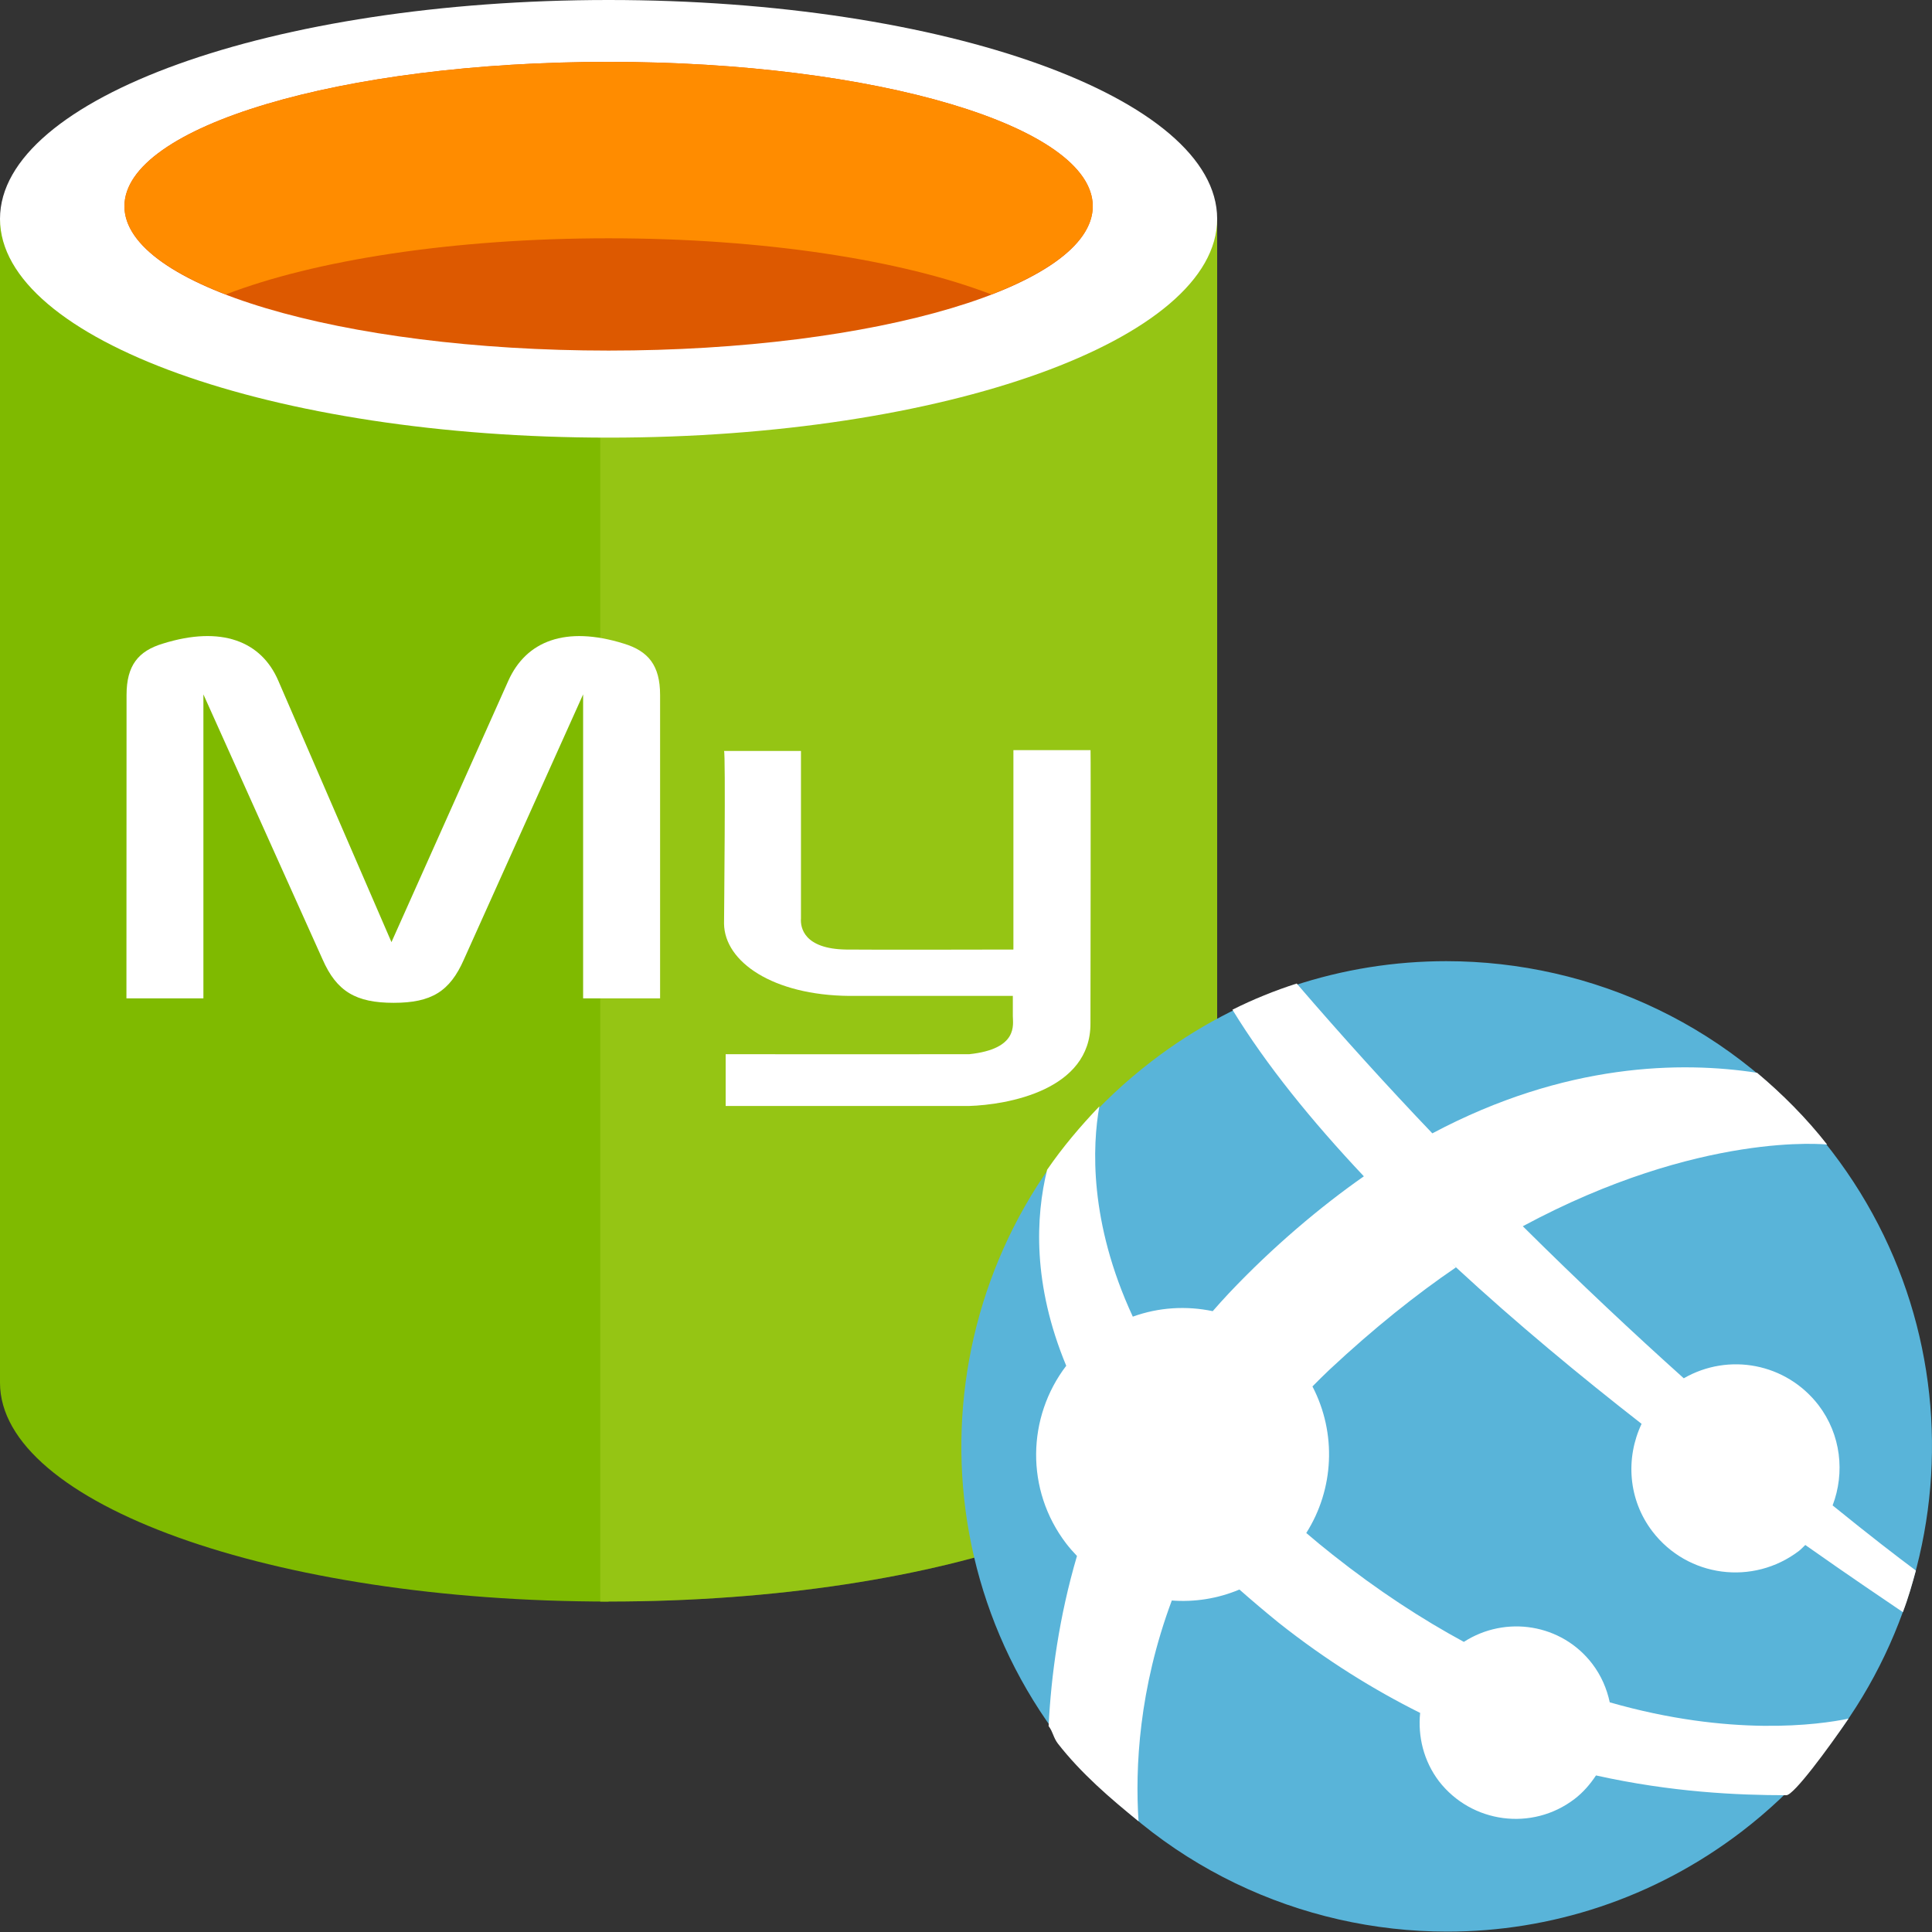 <?xml version="1.0" encoding="utf-8"?>
<!-- Generator: Adobe Illustrator 19.2.1, SVG Export Plug-In . SVG Version: 6.00 Build 0)  -->
<svg version="1.1" id="Layer_1" xmlns="http://www.w3.org/2000/svg" xmlns:xlink="http://www.w3.org/1999/xlink" x="0px" y="0px"
	 width="50px" height="50px" viewBox="0 0 50 50" enable-background="new 0 0 50 50" xml:space="preserve">
<rect x="0" y="0" width="50" height="50" fill="#333333" stroke="none"/>
<path fill="#7FBA00" d="M0,5.663v30.122c0,3.127,7.052,5.663,15.75,5.663V5.663H0z"/>
<path fill="#7FBA00" d="M15.534,41.447h0.216c8.698,0,15.75-2.534,15.75-5.663V5.663H15.534V41.447z"/>
<path opacity="0.4" fill="#B8D432" enable-background="new    " d="M15.534,41.447h0.216c8.698,0,15.75-2.534,15.75-5.663V5.663
	H15.534V41.447z"/>
<path fill="#FFFFFF" d="M31.5,5.663c0,3.128-7.052,5.663-15.75,5.663S0,8.789,0,5.663C0,2.535,7.052,0,15.75,0
	S31.5,2.535,31.5,5.663"/>
<path fill="#DD5900" d="M28.28,5.337c0,2.065-5.61,3.736-12.53,3.736S3.22,7.401,3.22,5.337s5.61-3.736,12.53-3.736
	S28.28,3.273,28.28,5.337"/>
<path fill="#FF8C00" d="M25.655,7.619c1.64-0.632,2.626-1.422,2.626-2.281c0-2.065-5.61-3.737-12.53-3.737S3.221,3.274,3.221,5.338
	c0,0.859,0.986,1.65,2.626,2.281c2.29-0.883,5.869-1.452,9.903-1.452C19.784,6.167,23.362,6.736,25.655,7.619"/>
<path fill="#FFFFFF" d="M3.272,25.838h1.992v-7.867l3.084,6.858c0.364,0.83,0.862,1.124,1.839,1.124s1.456-0.293,1.82-1.124
	l3.084-6.858v7.867h1.992v-7.853c0-0.766-0.307-1.136-0.938-1.328c-1.513-0.472-2.528-0.064-2.988,0.957l-3.026,6.768l-2.93-6.768
	c-0.44-1.021-1.475-1.43-2.988-0.957c-0.632,0.191-0.938,0.562-0.938,1.328L3.272,25.838L3.272,25.838z"/>
<path fill="#FFFFFF" d="M18.738,19.435h1.991v4.334c-0.018,0.235,0.075,0.788,1.166,0.805c0.557,0.009,4.297,0,4.332,0v-5.16h1.996
	c0.009,0-0.002,7.037-0.002,7.067c0.011,1.736-2.154,2.112-3.151,2.142h-6.29v-1.34c0.011,0,6.285,0.002,6.301,0
	c1.282-0.135,1.131-0.773,1.131-0.987v-0.522h-4.234c-1.97-0.018-3.225-0.878-3.24-1.867C18.738,23.813,18.782,19.478,18.738,19.435
	L18.738,19.435z"/>
<path fill="#59B4D9" d="M45.073,47.402c-2.276,1.74-4.957,2.588-7.62,2.588c-3.778,0-7.514-1.696-9.983-4.925
	c-4.218-5.507-3.177-13.383,2.34-17.604c2.275-1.751,4.96-2.586,7.619-2.586c3.778,0,7.515,1.696,9.983,4.928
	C51.631,35.309,50.58,43.186,45.073,47.402"/>
<path fill="#FFFFFF" d="M42.766,39.635c0.912,1.19,2.605,1.405,3.789,0.504c0.062-0.047,0.11-0.104,0.166-0.155
	c1.21,0.853,2.051,1.415,2.525,1.738c0.14-0.363,0.237-0.712,0.337-1.076c-0.5-0.372-1.177-0.893-2.155-1.686
	c0.321-0.844,0.22-1.829-0.367-2.598c-0.839-1.085-2.324-1.361-3.485-0.692c-1.279-1.147-2.684-2.463-4.166-3.935
	c4.604-2.476,7.876-2.114,7.876-2.114c-0.546-0.696-1.158-1.306-1.812-1.857c-1.942-0.3-4.958-0.266-8.405,1.567l-0.001-0.002
	h-0.001c-1.148-1.202-2.318-2.491-3.508-3.875c-0.57,0.182-1.126,0.408-1.664,0.677c0.879,1.438,2.061,2.888,3.393,4.303l0,0
	c0.003,0.003,0.006,0.006,0.009,0.009c-1.111,0.777-2.348,1.815-3.489,3.022c-0.146,0.155-0.286,0.311-0.423,0.468
	c-0.682-0.143-1.399-0.101-2.068,0.142c-1.137-2.454-1.046-4.426-0.866-5.442c-0.494,0.517-0.955,1.062-1.352,1.641
	c-0.297,1.213-0.381,2.963,0.495,5.072c-1.014,1.327-1.062,3.21-0.003,4.598c0.088,0.115,0.183,0.222,0.281,0.324
	c-0.463,1.576-0.67,3.096-0.734,4.402c0.119,0.162,0.119,0.292,0.237,0.45c0.602,0.773,1.359,1.424,2.09,2.014
	c-0.09-1.382,0.007-3.419,0.861-5.713c0.589,0.045,1.189-0.048,1.75-0.284c0.322,0.283,0.658,0.569,1.017,0.86
	c1.232,0.976,2.462,1.735,3.66,2.333c-0.062,0.609,0.09,1.243,0.486,1.767c0.847,1.093,2.414,1.297,3.508,0.462
	c0.228-0.174,0.407-0.385,0.557-0.611c1.954,0.435,3.661,0.512,4.927,0.512c0.194,0,1.094-1.224,1.609-1.982
	c-0.771,0.161-3.056,0.475-6.18-0.422c-0.075-0.351-0.22-0.691-0.451-0.995c-0.793-1.04-2.244-1.265-3.325-0.569
	c-1.086-0.589-2.223-1.327-3.395-2.256c-0.237-0.187-0.464-0.374-0.683-0.562c0.716-1.129,0.793-2.576,0.16-3.793
	c0.144-0.144,0.285-0.288,0.438-0.431c1.161-1.085,2.253-1.953,3.275-2.65c-0.041-0.038-0.078-0.078-0.119-0.117
	c0.041,0.038,0.079,0.076,0.12,0.114c-0.001,0-0.001,0-0.001,0c1.568,1.45,3.23,2.824,4.805,4.052
	C42.067,37.731,42.132,38.807,42.766,39.635z"/>
</svg>

